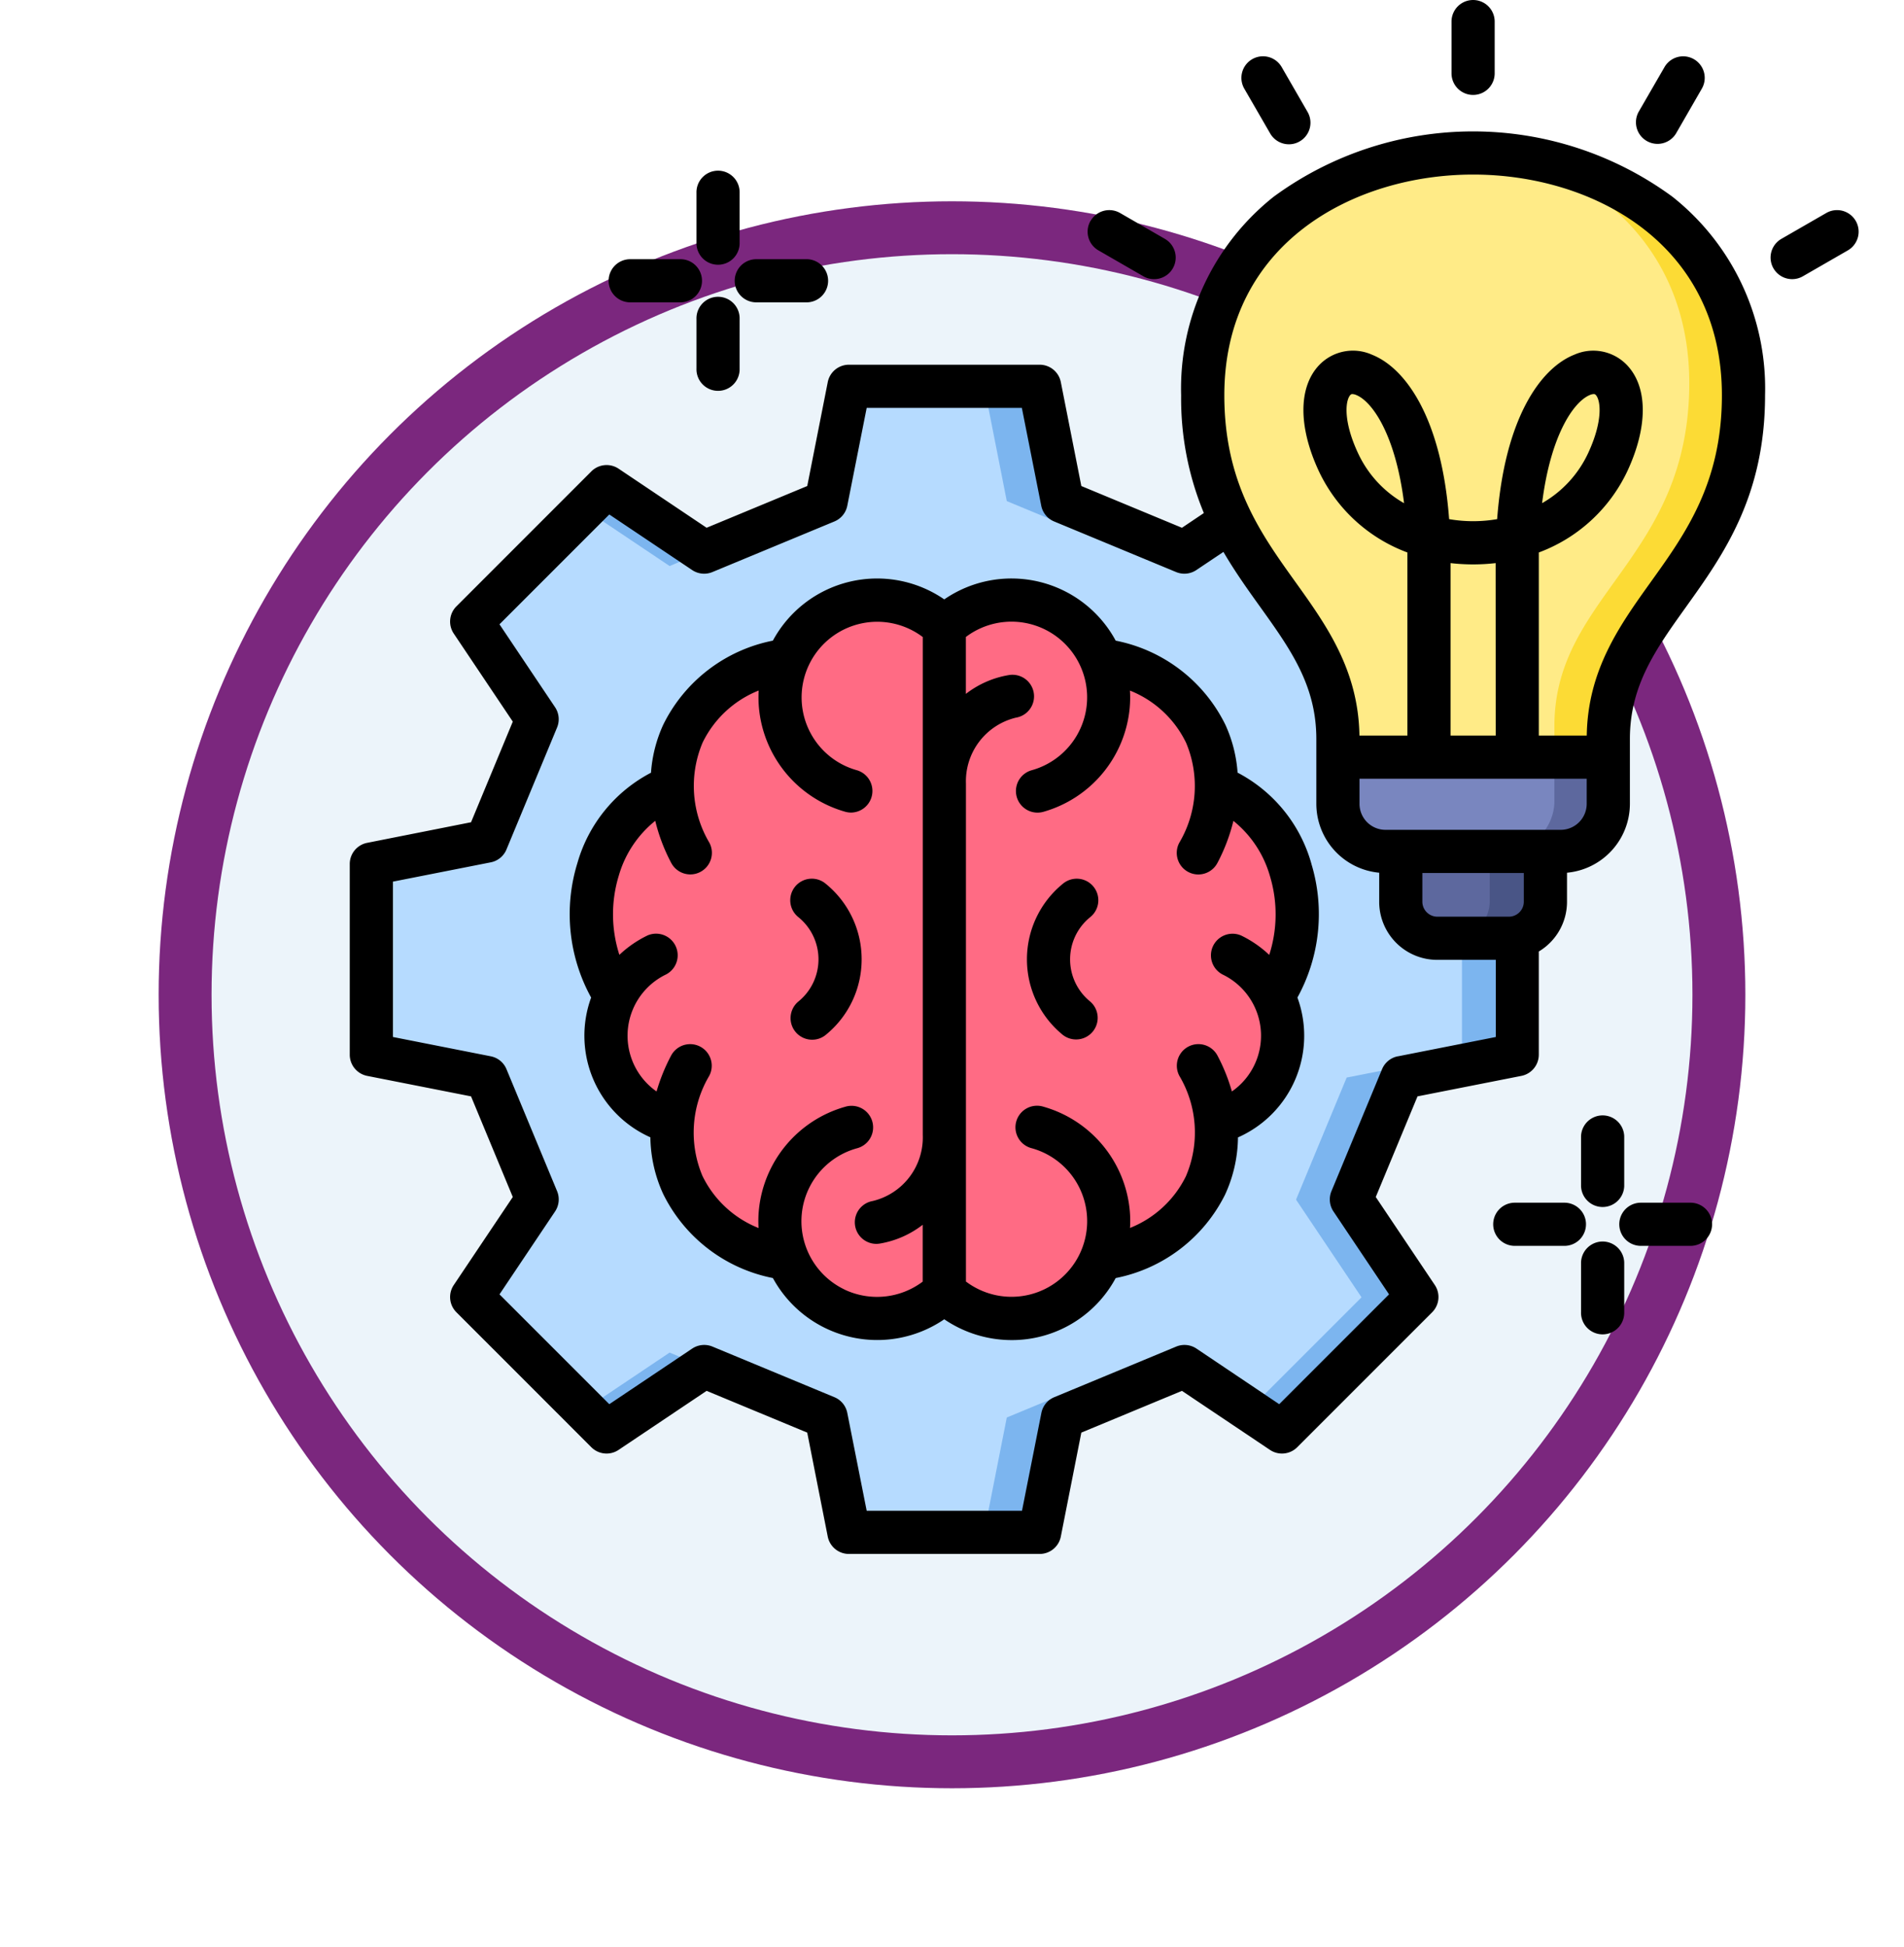 <svg xmlns="http://www.w3.org/2000/svg" xmlns:xlink="http://www.w3.org/1999/xlink" width="108" height="110.416" viewBox="0 0 108 110.416">
  <defs>
    <filter id="Ellipse_11495" x="0" y="2.416" width="108" height="108" filterUnits="userSpaceOnUse">
      <feOffset dy="3" input="SourceAlpha"/>
      <feGaussianBlur stdDeviation="3" result="blur"/>
      <feFlood flood-opacity="0.161"/>
      <feComposite operator="in" in2="blur"/>
      <feComposite in="SourceGraphic"/>
    </filter>
  </defs>
  <g id="Group_1144172" data-name="Group 1144172" transform="translate(-617 -927.584)">
    <g id="Group_1144058" data-name="Group 1144058" transform="translate(420 -3394.5)">
      <g transform="matrix(1, 0, 0, 1, 197, 4322.08)" filter="url(#Ellipse_11495)">
        <g id="Ellipse_11495-2" data-name="Ellipse 11495" transform="translate(9 8.42)" fill="#ecf4fa" stroke="#7b277e" stroke-width="3">
          <circle cx="45" cy="45" r="45" stroke="none"/>
          <circle cx="45" cy="45" r="43.5" fill="none"/>
        </g>
      </g>
    </g>
    <g id="brainstorming_12056847" transform="translate(625.561 923.584)">
      <path id="Path_978583" data-name="Path 978583" d="M83.192,156.246l-6.54-1.29-2.872-6.924,3.715-5.54-7.658-7.658-5.54,3.715-6.924-2.872-1.29-6.54H45.253l-1.29,6.54-6.924,2.872-5.54-3.715-7.658,7.658,3.715,5.54-2.872,6.924-6.54,1.29v10.83l6.54,1.29,2.872,6.924-3.715,5.54,7.658,7.658,5.54-3.715,6.924,2.872,1.29,6.54h10.83l1.29-6.54,6.924-2.872,5.54,3.715L77.5,180.83l-3.715-5.54,2.872-6.924,6.54-1.29Z" transform="translate(-5.665 -103.255)" fill="#7cb5ef" fill-rule="evenodd"/>
      <path id="Path_978584" data-name="Path 978584" d="M80.031,167.076l-6.54,1.29-2.872,6.924,3.715,5.54-6.389,6.389-4.856-3.256-8.877,3.682-1.29,6.54H45.253l-1.29-6.54-8.877-3.682-4.856,3.256-6.389-6.389,3.715-5.54-2.872-6.924-6.54-1.29v-10.83l6.54-1.29,2.872-6.924-3.715-5.54L30.23,136.1l4.856,3.256,8.877-3.682,1.29-6.54h7.669l1.29,6.54,8.877,3.682,4.856-3.256,6.389,6.389-.863,5.278,1.233,4.924,5.327,3.552Z" transform="translate(-5.665 -103.255)" fill="#b6dbff" fill-rule="evenodd"/>
      <path id="Path_978585" data-name="Path 978585" d="M295.832,90.666a2.7,2.7,0,0,0,2.693,2.693h9.915a2.7,2.7,0,0,0,2.693-2.693v-3.7c0-7.411,7.65-9.493,7.65-19.452,0-9.138-7.65-13.707-15.3-13.707s-15.3,4.569-15.3,13.707c0,9.959,7.65,12.041,7.65,19.452Z" transform="translate(-228.484 -41.101)" fill="#fcdb35" fill-rule="evenodd"/>
      <path id="Path_978586" data-name="Path 978586" d="M295.832,90.667a2.7,2.7,0,0,0,2.693,2.693H305.4a2.7,2.7,0,0,0,2.693-2.693V86.275c0-7.411,7.65-9.493,7.65-19.452,0-6.823-4.266-11.1-9.612-12.827a19.067,19.067,0,0,0-2.648-.185c-7.65,0-15.3,4.569-15.3,13.707,0,9.959,7.65,12.041,7.65,19.452v3.7Z" transform="translate(-228.484 -41.102)" fill="#ffeb87" fill-rule="evenodd"/>
      <path id="Path_978587" data-name="Path 978587" d="M360.454,269.188v4.745A2.069,2.069,0,0,1,358.392,276h-4.066a2.069,2.069,0,0,1-2.062-2.062v-4.745h8.19Z" transform="translate(-281.361 -218.817)" fill="#495586" fill-rule="evenodd"/>
      <path id="Path_978588" data-name="Path 978588" d="M355.242,276h-.917a2.069,2.069,0,0,1-2.062-2.062v-4.745H357.3v4.745A2.069,2.069,0,0,1,355.242,276Z" transform="translate(-281.36 -218.818)" fill="#5d689e" fill-rule="evenodd"/>
      <path id="Path_978589" data-name="Path 978589" d="M347.211,252.117a2.7,2.7,0,0,1-2.695,2.695h-9.922a2.7,2.7,0,0,1-2.695-2.695v-2.641h15.312Z" transform="translate(-264.557 -202.552)" fill="#5d689e" fill-rule="evenodd"/>
      <path id="Path_978590" data-name="Path 978590" d="M341.469,254.812h-6.876a2.7,2.7,0,0,1-2.695-2.695v-2.641h12.265v2.371A2.848,2.848,0,0,1,341.469,254.812Z" transform="translate(-264.556 -202.552)" fill="#7986bf" fill-rule="evenodd"/>
      <path id="Path_978591" data-name="Path 978591" d="M110.486,209.95v28.565a5.467,5.467,0,0,1-8.814-1.828c-4.434-.823-6.815-4.046-6.463-7.69a5.036,5.036,0,0,1-3.217-7.115c-2.61-3.828-1.392-9.99,3.185-11.748-.08-3.421,2.28-6.372,6.5-7.155a5.467,5.467,0,0,1,8.814-1.828v8.8Z" transform="translate(-65.483 -161.427)" fill="#ff6b84" fill-rule="evenodd"/>
      <path id="Path_978592" data-name="Path 978592" d="M204.145,209.95v28.565a5.467,5.467,0,0,0,8.814-1.828c4.434-.823,6.815-4.046,6.463-7.69a5.036,5.036,0,0,0,3.217-7.115c2.61-3.828,1.392-9.99-3.185-11.748.08-3.421-2.28-6.372-6.5-7.155a5.467,5.467,0,0,0-8.814-1.828Z" transform="translate(-159.142 -161.427)" fill="#ff6b84" fill-rule="evenodd"/>
      <path id="Path_978593" data-name="Path 978593" d="M40.313,58.407a5.51,5.51,0,0,1-2.032,4.281,1.211,1.211,0,0,1-.775.277,1.224,1.224,0,0,1-.774-2.172,3.08,3.08,0,0,0,0-4.774,1.224,1.224,0,1,1,1.549-1.895,5.511,5.511,0,0,1,2.032,4.282ZM62.755,64a3.855,3.855,0,0,1-1.44,1.9,10.408,10.408,0,0,0-.816-2.032,1.224,1.224,0,0,0-2.165,1.143,6.3,6.3,0,0,1,.372,5.7,6,6,0,0,1-3.17,2.929,6.549,6.549,0,0,0-.013-.977,6.774,6.774,0,0,0-4.9-5.9,1.224,1.224,0,1,0-.658,2.357,4.291,4.291,0,1,1-3.735,7.559V48.437A3.708,3.708,0,0,1,49.065,44.7a1.224,1.224,0,1,0-.412-2.413,5.436,5.436,0,0,0-2.427,1.065V40.124a4.291,4.291,0,1,1,3.735,7.558,1.224,1.224,0,0,0,.658,2.359,6.773,6.773,0,0,0,4.9-5.9,6.525,6.525,0,0,0,.013-.977,5.992,5.992,0,0,1,3.184,2.958,6.315,6.315,0,0,1-.386,5.675,1.223,1.223,0,0,0,.51,1.654,1.211,1.211,0,0,0,.57.142,1.225,1.225,0,0,0,1.084-.652,10.332,10.332,0,0,0,.907-2.387,6.187,6.187,0,0,1,2.075,3.138,7.5,7.5,0,0,1-.042,4.463,6.331,6.331,0,0,0-1.585-1.095,1.225,1.225,0,0,0-1.065,2.205A3.851,3.851,0,0,1,62.755,64ZM39.332,77.13a4.312,4.312,0,0,0,4.445-.445V73.46a5.441,5.441,0,0,1-2.427,1.065,1.265,1.265,0,0,1-.208.018,1.224,1.224,0,0,1-.2-2.43,3.708,3.708,0,0,0,2.839-3.738V40.128a4.289,4.289,0,1,0-3.735,7.555,1.225,1.225,0,0,1-.329,2.4,1.211,1.211,0,0,1-.329-.045,6.772,6.772,0,0,1-4.9-5.9,6.525,6.525,0,0,1-.013-.977,6,6,0,0,0-3.184,2.957,6.318,6.318,0,0,0,.386,5.676,1.223,1.223,0,0,1-.51,1.654,1.21,1.21,0,0,1-.57.142,1.225,1.225,0,0,1-1.084-.652,10.225,10.225,0,0,1-.906-2.387,6.179,6.179,0,0,0-2.069,3.11,7.5,7.5,0,0,0,.034,4.491,6.318,6.318,0,0,1,1.585-1.095,1.225,1.225,0,0,1,1.065,2.205A3.858,3.858,0,0,0,27.248,64a3.839,3.839,0,0,0,1.433,1.9,10.672,10.672,0,0,1,.823-2.031,1.224,1.224,0,0,1,2.165,1.143,6.321,6.321,0,0,0-.388,5.671,6,6,0,0,0,3.186,2.962,6.523,6.523,0,0,1,.013-.977,6.772,6.772,0,0,1,4.9-5.9,1.224,1.224,0,1,1,.658,2.357,4.291,4.291,0,0,0-.71,8ZM65.826,52.989a8.378,8.378,0,0,0-4.188-5.17,7.856,7.856,0,0,0-.694-2.72,8.828,8.828,0,0,0-6.22-4.766A6.721,6.721,0,0,0,45,37.993a6.72,6.72,0,0,0-9.722,2.34A8.833,8.833,0,0,0,29.06,45.1a7.852,7.852,0,0,0-.695,2.723,8.367,8.367,0,0,0-4.177,5.133,9.813,9.813,0,0,0,.782,7.618A6.306,6.306,0,0,0,28.33,68.5a7.947,7.947,0,0,0,.725,3.21,8.837,8.837,0,0,0,6.224,4.771A6.738,6.738,0,0,0,45,78.82,6.8,6.8,0,0,0,48.824,80a6.689,6.689,0,0,0,5.9-3.518,8.836,8.836,0,0,0,6.2-4.723,7.923,7.923,0,0,0,.736-3.254,6.3,6.3,0,0,0,3.372-7.931,9.816,9.816,0,0,0,.793-7.581ZM52.138,58.407a3.07,3.07,0,0,1,1.133-2.387,1.224,1.224,0,1,0-1.549-1.895,5.527,5.527,0,0,0,0,8.564,1.224,1.224,0,0,0,1.549-1.895,3.069,3.069,0,0,1-1.133-2.387ZM25.961,19.923A1.225,1.225,0,0,1,27.184,18.7H30a1.224,1.224,0,1,1,0,2.447H27.184A1.224,1.224,0,0,1,25.961,19.923Zm4.984-2.168a1.224,1.224,0,1,0,2.447,0V14.939a1.224,1.224,0,1,0-2.447,0Zm2.447,4.336a1.224,1.224,0,1,0-2.447,0v2.816a1.224,1.224,0,1,0,2.447,0Zm-.279-2.168A1.225,1.225,0,0,1,34.337,18.7h2.816a1.224,1.224,0,1,1,0,2.447H34.337A1.224,1.224,0,0,1,33.113,19.923ZM81.12,71.262V68.447a1.225,1.225,0,0,1,2.449,0v2.815a1.225,1.225,0,0,1-2.449,0ZM83.569,75.6v2.815a1.225,1.225,0,1,1-2.449,0V75.6a1.225,1.225,0,0,1,2.449,0Zm4.984-2.168a1.225,1.225,0,0,0-1.225-1.224H84.513a1.224,1.224,0,0,0,0,2.448h2.815A1.225,1.225,0,0,0,88.553,73.43Zm-7.152,0a1.225,1.225,0,0,0-1.225-1.224H77.361a1.224,1.224,0,1,0,0,2.448h2.815A1.224,1.224,0,0,0,81.4,73.43ZM96.253,18.2l-2.547,1.467a1.215,1.215,0,0,1-.607.164,1.224,1.224,0,0,1-.616-2.284l2.547-1.467A1.223,1.223,0,0,1,96.253,18.2ZM62.019,9.029A1.224,1.224,0,0,1,64.14,7.805l1.467,2.542a1.222,1.222,0,0,1-.447,1.672,1.207,1.207,0,0,1-.611.164,1.227,1.227,0,0,1-1.061-.612ZM73.773,8.16V5.224a1.224,1.224,0,0,1,2.448,0V8.16a1.224,1.224,0,0,1-2.448,0Zm10.612,2.187,1.469-2.542a1.222,1.222,0,1,1,2.117,1.224l-1.465,2.543a1.225,1.225,0,0,1-2.121-1.225ZM53.3,16.529a1.224,1.224,0,0,1,1.674-.448l2.542,1.467a1.224,1.224,0,0,1-.614,2.284,1.206,1.206,0,0,1-.61-.164L53.745,18.2a1.224,1.224,0,0,1-.45-1.671ZM71.084,32.539a6.33,6.33,0,0,1-2.616-2.844c-.854-1.829-.717-3-.428-3.3a.144.144,0,0,1,.117-.045.606.606,0,0,1,.2.047c.94.374,2.246,2.3,2.725,6.143Zm7.827,0c.479-3.846,1.785-5.768,2.724-6.143a.594.594,0,0,1,.2-.047.144.144,0,0,1,.117.045c.287.3.424,1.471-.428,3.3a6.353,6.353,0,0,1-2.616,2.843ZM85.08,37c1.981-2.763,4.03-5.62,4.03-10.584C89.11,17.818,81.794,13.9,75,13.9S60.886,17.818,60.886,26.415c0,4.965,2.048,7.822,4.027,10.584,1.761,2.455,3.576,4.992,3.637,8.718h2.719V35.732c0-.133,0-.266,0-.4a9.016,9.016,0,0,1-5.019-4.606c-1.173-2.514-1.17-4.763.009-6.014a2.649,2.649,0,0,1,3.006-.594c1.914.761,3.943,3.607,4.372,9.324a8.035,8.035,0,0,0,2.724,0c.429-5.717,2.459-8.563,4.372-9.324a2.646,2.646,0,0,1,3,.594c1.181,1.251,1.184,3.5.011,6.014a9.026,9.026,0,0,1-5.019,4.606c0,.131,0,.264,0,.4v9.986h2.719C81.5,41.992,83.321,39.455,85.08,37Zm-8.8,8.718H73.718V35.935a11.192,11.192,0,0,0,2.558,0Zm3.689,5.344H70.028a1.475,1.475,0,0,1-1.474-1.474V48.166H81.441v1.422a1.477,1.477,0,0,1-1.476,1.474Zm-2.932,4.926H72.962a.853.853,0,0,1-.843-.841V53.51h5.755v1.637A.851.851,0,0,1,77.033,55.988Zm-6.3,7.918,5.548-1.095V58.436H72.962a3.292,3.292,0,0,1-3.291-3.289V53.494a3.93,3.93,0,0,1-3.566-3.906V45.91c0-3.046-1.474-5.1-3.18-7.484-.7-.974-1.427-1.992-2.09-3.126L59.3,36.329a1.22,1.22,0,0,1-1.15.113l-6.919-2.869a1.222,1.222,0,0,1-.73-.894l-1.1-5.548H40.6L39.5,32.679a1.221,1.221,0,0,1-.73.894l-6.919,2.869a1.222,1.222,0,0,1-1.151-.113L26,33.177l-6.229,6.229,3.151,4.7a1.225,1.225,0,0,1,.116,1.151l-2.871,6.919a1.218,1.218,0,0,1-.894.73L13.726,54v8.81l5.548,1.095a1.219,1.219,0,0,1,.894.731l2.871,6.919a1.225,1.225,0,0,1-.116,1.151l-3.151,4.7L26,83.635l4.7-3.152a1.227,1.227,0,0,1,1.151-.115l6.919,2.871a1.219,1.219,0,0,1,.73.894L40.6,89.681h8.809l1.1-5.548a1.218,1.218,0,0,1,.73-.894l6.919-2.871a1.225,1.225,0,0,1,1.15.115L64,83.635l6.229-6.229-3.152-4.7a1.227,1.227,0,0,1-.115-1.151l2.871-6.919a1.222,1.222,0,0,1,.894-.731ZM86.3,15.154a19.117,19.117,0,0,0-22.611,0,13.882,13.882,0,0,0-5.253,11.262,16.931,16.931,0,0,0,1.289,6.68l-1.243.836-5.707-2.368-1.163-5.892a1.222,1.222,0,0,0-1.2-.988H39.591a1.223,1.223,0,0,0-1.2.988l-1.163,5.892L31.52,33.931l-4.991-3.349a1.224,1.224,0,0,0-1.548.152L17.33,38.386a1.221,1.221,0,0,0-.151,1.548l3.347,4.991-2.368,5.707L12.265,51.8a1.222,1.222,0,0,0-.987,1.2V63.816a1.225,1.225,0,0,0,.987,1.2l5.893,1.162,2.368,5.707-3.347,4.991a1.221,1.221,0,0,0,.151,1.548l7.651,7.652a1.222,1.222,0,0,0,1.548.15l4.991-3.347,5.707,2.368,1.163,5.893a1.223,1.223,0,0,0,1.2.988H50.412a1.222,1.222,0,0,0,1.2-.988l1.163-5.893,5.707-2.368,4.991,3.347a1.222,1.222,0,0,0,1.548-.15l7.652-7.652a1.224,1.224,0,0,0,.152-1.548l-3.349-4.991,2.368-5.707,5.892-1.162a1.226,1.226,0,0,0,.988-1.2V57.962a3.286,3.286,0,0,0,1.6-2.815V53.494a3.929,3.929,0,0,0,3.567-3.906V45.91c0-3.046,1.474-5.1,3.181-7.484,2.1-2.935,4.486-6.26,4.486-12.011A13.868,13.868,0,0,0,86.3,15.154Z" transform="translate(0 0)" fill-rule="evenodd"/>
    </g>
  </g>
</svg>

